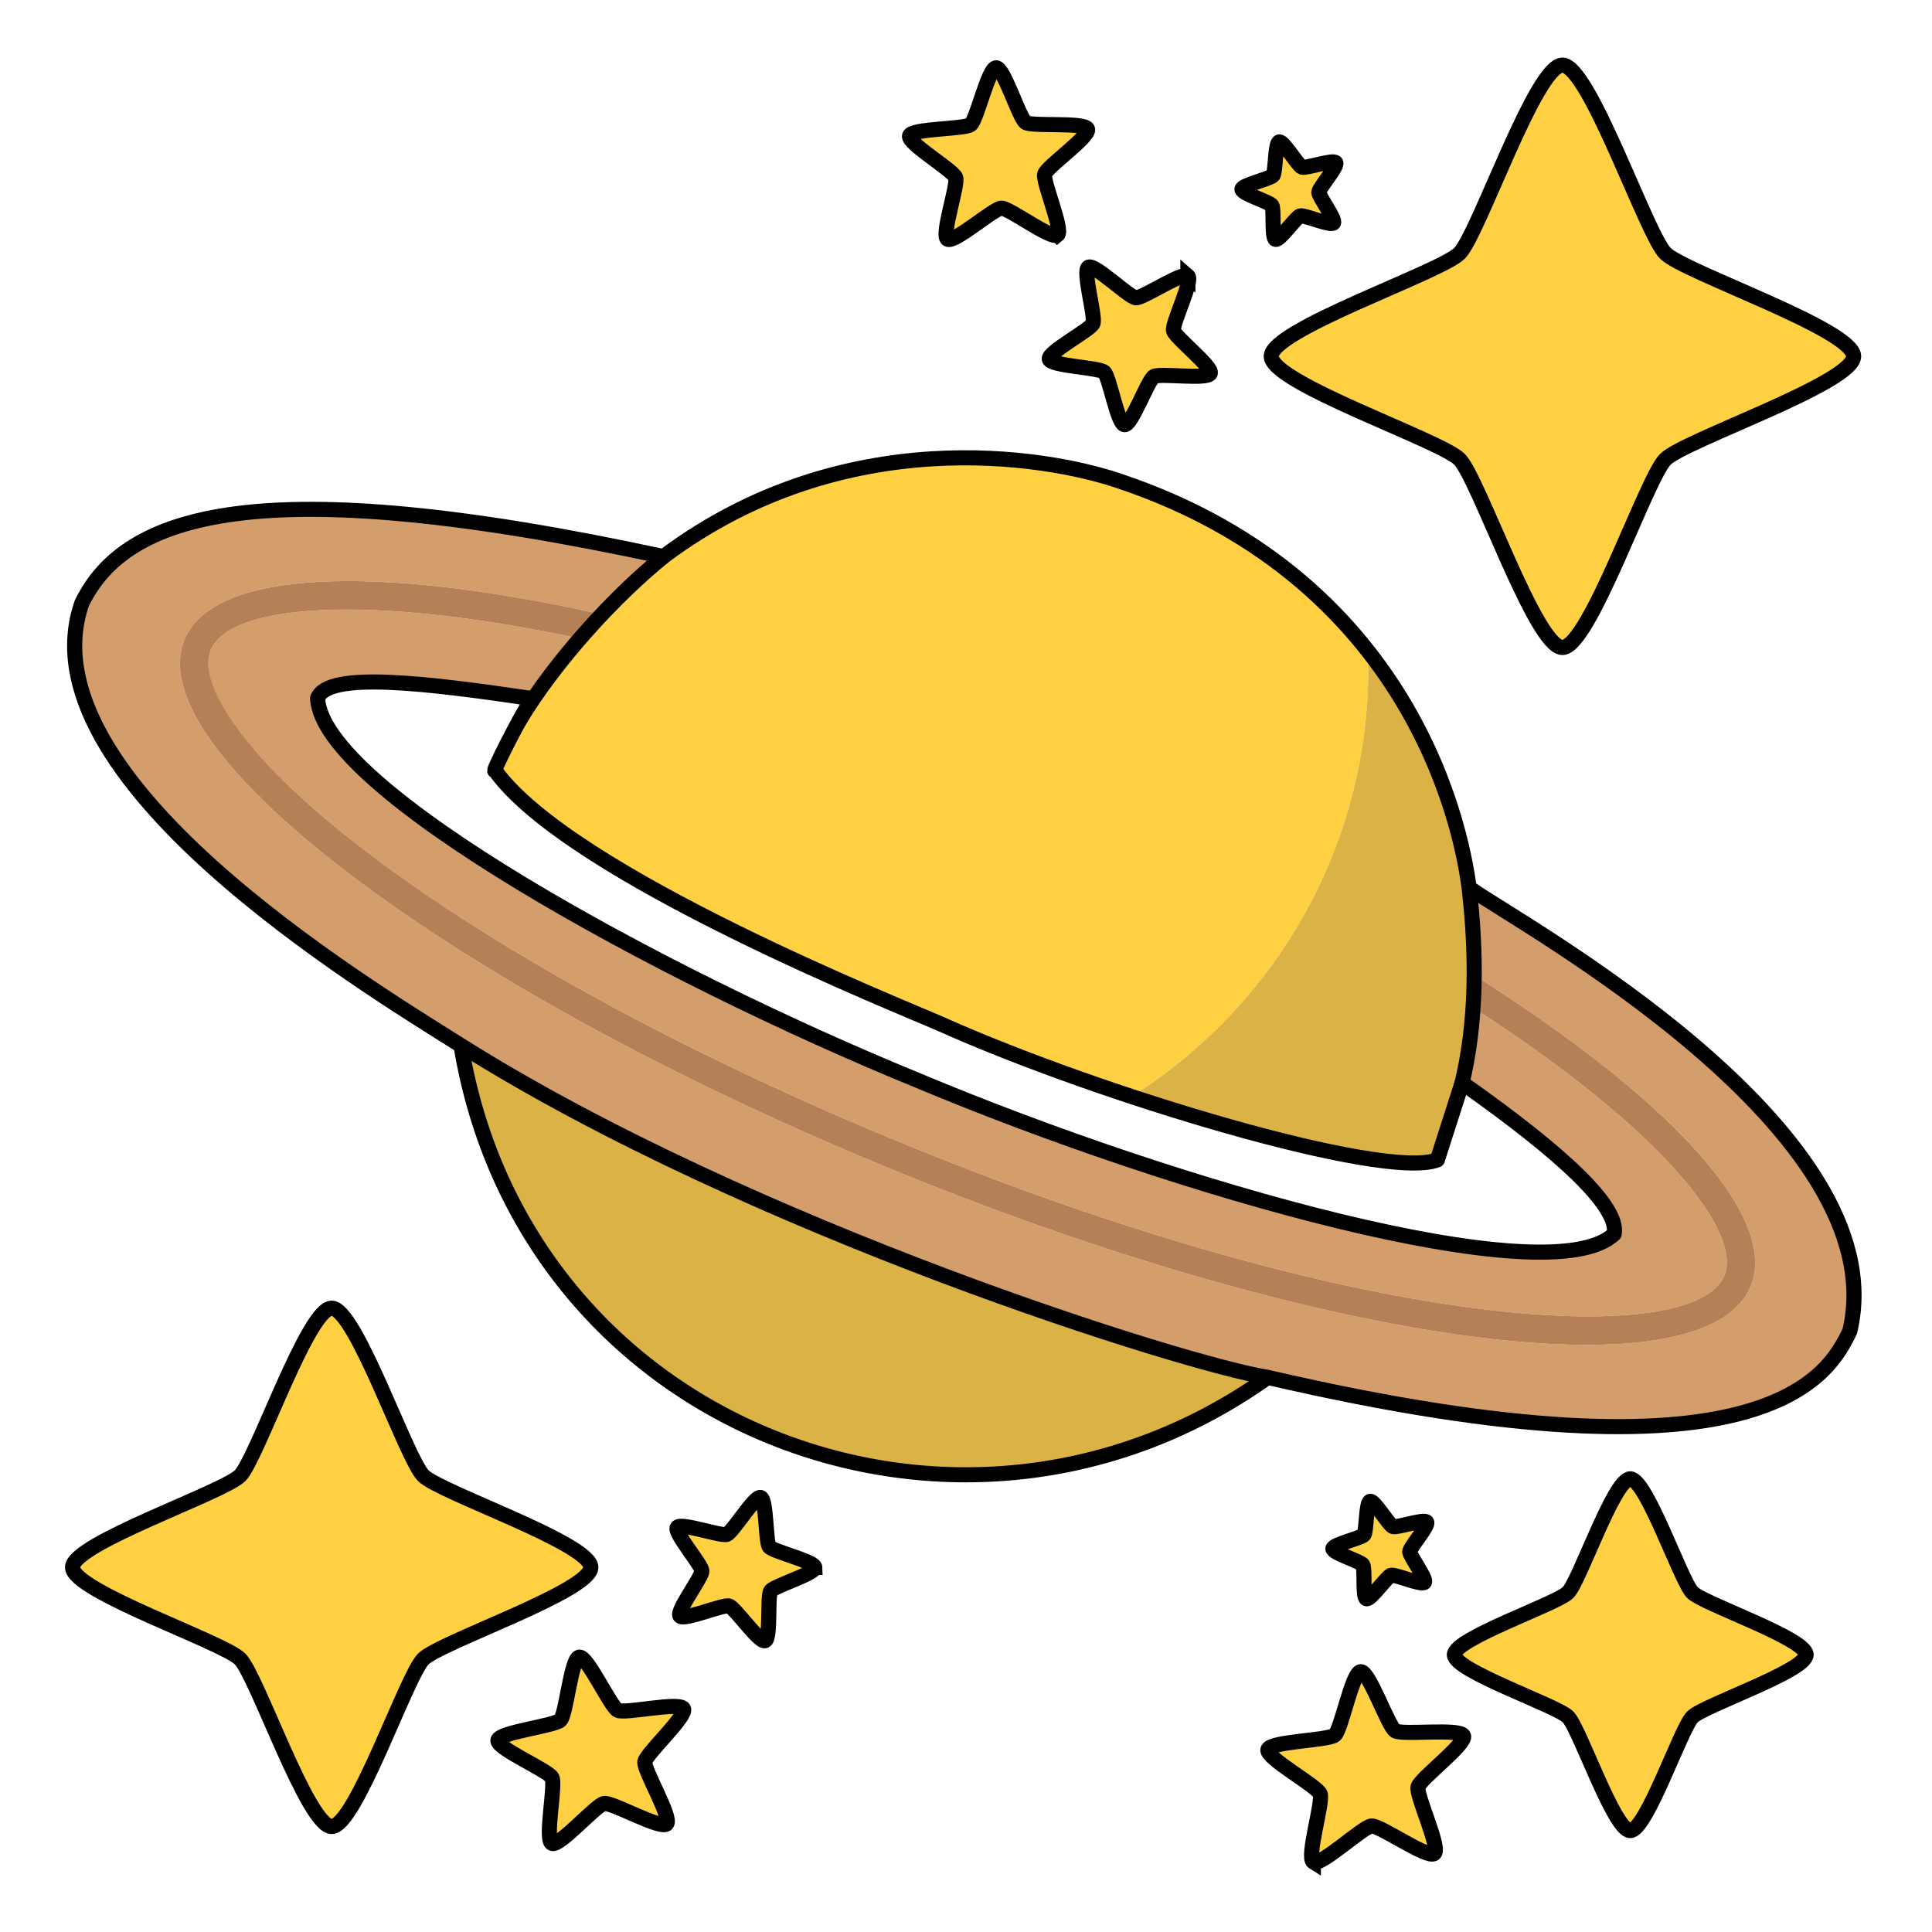 <?xml version="1.0" encoding="UTF-8" standalone="no"?>
<svg
   xmlns:dc="http://purl.org/dc/elements/1.1/"
   xmlns:cc="http://creativecommons.org/ns#"
   xmlns:rdf="http://www.w3.org/1999/02/22-rdf-syntax-ns#"
   xmlns:svg="http://www.w3.org/2000/svg"
   xmlns="http://www.w3.org/2000/svg"
   width="512"
   height="512"
   viewBox="0 0 135.465 135.465"
   version="1.1"
   id="svg8">
  <defs
     id="defs2" />
  <g
     id="layer1">
    <path
       style="fill:#ffd042;fill-opacity:1;stroke:#000000;stroke-width:1.058;stroke-miterlimit:4;stroke-dasharray:none;stroke-opacity:1"
       id="path3678"
       d="m 23.257,128.068 c -1.674,0 -5.241,-10.564 -6.425,-11.747 -1.183,-1.183 -11.747,-4.751 -11.747,-6.425 0,-1.674 10.564,-5.241 11.747,-6.425 1.183,-1.183 4.751,-11.747 6.425,-11.747 1.674,0 5.241,10.564 6.425,11.747 1.183,1.183 11.747,4.751 11.747,6.425 0,1.674 -10.564,5.241 -11.747,6.425 -1.183,1.183 -4.751,11.747 -6.425,11.747 z" />
    <path
       style="fill:#ffd042;fill-opacity:1;stroke:#000000;stroke-width:1.058;stroke-miterlimit:4;stroke-dasharray:none;stroke-opacity:1"
       id="path3678-6"
       d="m 109.552,45.401 c -1.881,0 -5.889,-11.869 -7.219,-13.199 -1.33,-1.33 -13.199,-5.338 -13.199,-7.219 0,-1.881 11.869,-5.889 13.199,-7.219 1.33,-1.33 5.338,-13.199 7.219,-13.199 1.881,0 5.889,11.869 7.219,13.199 1.33,1.33 13.199,5.338 13.199,7.219 0,1.881 -11.869,5.889 -13.199,7.219 -1.33,1.33 -5.338,13.199 -7.219,13.199 z" />
    <path
       style="fill:#ffd042;fill-opacity:1;stroke:#000000;stroke-width:1.058;stroke-miterlimit:4;stroke-dasharray:none;stroke-opacity:1"
       id="path3678-7"
       d="m 114.306,128.355 c -1.136,0 -3.557,-7.169 -4.36,-7.972 -0.803,-0.803 -7.972,-3.224 -7.972,-4.36 0,-1.136 7.169,-3.557 7.972,-4.36 0.803,-0.803 3.224,-7.972 4.36,-7.972 1.136,0 3.557,7.169 4.36,7.972 0.803,0.803 7.972,3.224 7.972,4.36 0,1.136 -7.169,3.557 -7.972,4.36 -0.803,0.803 -3.224,7.972 -4.36,7.972 z" />
    <g
       id="g3910"
       style="stroke:#000000;stroke-width:0;stroke-miterlimit:4;stroke-dasharray:none;stroke-opacity:1;filter:url(#filter4627);opacity:0.999"
       transform="matrix(-0.176,-0.175,0.176,-0.175,67.732,155.801)">
      <path
         style="fill:none;stroke:#000000;stroke-width:0;stroke-miterlimit:4;stroke-dasharray:none;stroke-opacity:1"
         d="m 395.431,251.37 c 0,0.962 -0.018,1.919 -0.036,2.876 0.023,-0.955 0.036,-1.914 0.036,-2.876 z"
         id="path3856" />
      <path
         style="fill:#ffd042;stroke:#000000;stroke-width:0;stroke-miterlimit:4;stroke-dasharray:none;stroke-opacity:1"
         d="m 279.66,110.144 c 0.924,0.184 1.844,0.379 2.761,0.58 -0.917,-0.201 -1.837,-0.396 -2.761,-0.58 z"
         id="path3860" />
      <path
         style="fill:#ffd042;stroke:#000000;stroke-width:0;stroke-miterlimit:4;stroke-dasharray:none;stroke-opacity:1"
         d="m 286.315,111.634 c 1.041,0.26 2.078,0.53 3.111,0.813 -1.032,-0.282 -2.069,-0.553 -3.111,-0.813 z"
         id="path3862" />
      <path
         style="fill:#ffd042;stroke:#000000;stroke-width:0;stroke-miterlimit:4;stroke-dasharray:none;stroke-opacity:1"
         d="m 283.012,110.853 c 0.98,0.22 1.957,0.45 2.929,0.69 -0.973,-0.239 -1.949,-0.471 -2.929,-0.69 z"
         id="path3864" />
      <path
         style="fill:#ffd042;stroke:#000000;stroke-width:0;stroke-miterlimit:4;stroke-dasharray:none;stroke-opacity:1"
         d="m 395.394,254.246 c 0.019,-0.957 0.036,-1.915 0.036,-2.876 0,-0.786 -0.022,-1.565 -0.035,-2.348 -0.012,0.008 -0.023,0.015 -0.035,0.022 -0.051,-3.104 -0.212,-6.178 -0.464,-9.227 0.015,-0.01 0.029,-0.019 0.044,-0.029 -0.604,-7.305 -1.758,-14.452 -3.418,-21.405 0.031,-0.021 0.061,-0.042 0.092,-0.063 -1.766,-7.518 -4.124,-14.807 -7.016,-21.819 -15.586,-4.7 -73.717,10.929 -139.996,38.382 -18.732,7.759 -36.336,15.726 -52.128,23.488 -2.248,10.108 -3.443,20.613 -3.443,31.398 0,41.168 17.304,78.272 45.001,104.516 -25.063,-3.021 -48.141,-12.482 -67.54,-26.67 -0.012,0.003 -0.024,0.006 -0.036,0.009 23.819,17.44 53.191,27.745 84.975,27.745 72.008,0 131.67,-52.855 142.31,-121.885 -0.067,0.041 -0.133,0.082 -0.201,0.122 0.986,-6.343 1.691,-12.781 1.854,-19.36 z"
         id="path3866" />
      <path
         style="fill:#ffd042;stroke:#000000;stroke-width:0;stroke-miterlimit:4;stroke-dasharray:none;stroke-opacity:1"
         d="m 336.357,135.08 c -13.912,-10.177 -29.717,-17.917 -46.79,-22.595 17.057,4.682 32.842,12.433 46.744,22.606 0.015,-0.004 0.03,-0.008 0.046,-0.011 z"
         id="path3868" />
      <path
         style="fill:#ffd042;stroke:#000000;stroke-width:0;stroke-miterlimit:4;stroke-dasharray:none;stroke-opacity:1"
         d="m 272.829,108.955 c 0.812,0.121 1.619,0.254 2.427,0.388 -0.808,-0.134 -1.615,-0.267 -2.427,-0.388 z"
         id="path3870" />
      <path
         style="fill:#ffd042;stroke:#000000;stroke-width:0;stroke-miterlimit:4;stroke-dasharray:none;stroke-opacity:1"
         d="m 269.35,108.479 c 0.761,0.094 1.519,0.201 2.276,0.308 -0.757,-0.107 -1.514,-0.214 -2.276,-0.308 z"
         id="path3872" />
      <path
         style="fill:#ffd042;stroke:#000000;stroke-width:0;stroke-miterlimit:4;stroke-dasharray:none;stroke-opacity:1"
         d="m 265.837,108.085 c 0.706,0.07 1.407,0.153 2.11,0.233 -0.703,-0.08 -1.405,-0.163 -2.11,-0.233 z"
         id="path3874" />
      <path
         style="fill:#ffd042;stroke:#000000;stroke-width:0;stroke-miterlimit:4;stroke-dasharray:none;stroke-opacity:1"
         d="m 262.283,107.775 c 0.646,0.048 1.289,0.109 1.934,0.166 -0.645,-0.056 -1.288,-0.117 -1.934,-0.166 z"
         id="path3876" />
      <path
         style="fill:#ffd042;stroke:#000000;stroke-width:0;stroke-miterlimit:4;stroke-dasharray:none;stroke-opacity:1"
         d="m 255.08,107.416 c 0.45,0.011 0.898,0.034 1.347,0.05 -0.449,-0.016 -0.897,-0.039 -1.347,-0.05 z"
         id="path3878" />
      <path
         style="fill:#ffd042;stroke:#000000;stroke-width:0;stroke-miterlimit:4;stroke-dasharray:none;stroke-opacity:1"
         d="m 258.699,107.552 c 0.573,0.029 1.142,0.07 1.713,0.105 -0.571,-0.035 -1.141,-0.076 -1.713,-0.105 z"
         id="path3880" />
      <path
         style="fill:#ffd042;stroke:#000000;stroke-width:0;stroke-miterlimit:4;stroke-dasharray:none;stroke-opacity:1"
         d="m 276.269,109.511 c 0.867,0.151 1.73,0.313 2.592,0.479 -0.862,-0.165 -1.725,-0.328 -2.592,-0.479 z"
         id="path3882" />
      <path
         style="fill:#ffd042;stroke:#000000;stroke-width:0;stroke-miterlimit:4;stroke-dasharray:none;stroke-opacity:1"
         d="m 128.965,327.129 c -1.196,-1.927 -2.35,-3.883 -3.456,-5.87 1.105,1.987 2.255,3.944 3.449,5.871 0.003,0 0.005,0 0.007,-10e-4 z"
         id="path3884" />
      <path
         style="fill:#ffd042;stroke:#000000;stroke-width:0;stroke-miterlimit:4;stroke-dasharray:none;stroke-opacity:1"
         d="m 119.786,309.797 c 0.34,0.765 0.688,1.524 1.041,2.282 -0.353,-0.757 -0.701,-1.517 -1.041,-2.282 z"
         id="path3886" />
      <path
         style="fill:#ffd042;stroke:#000000;stroke-width:0;stroke-miterlimit:4;stroke-dasharray:none;stroke-opacity:1"
         d="m 122.572,315.693 c 0.402,0.804 0.811,1.603 1.228,2.399 -0.417,-0.795 -0.826,-1.595 -1.228,-2.399 z"
         id="path3888" />
      <path
         style="fill:#ffd042;stroke:#000000;stroke-width:0;stroke-miterlimit:4;stroke-dasharray:none;stroke-opacity:1"
         d="m 124.03,318.53 c 0.446,0.844 0.899,1.684 1.361,2.518 -0.462,-0.834 -0.914,-1.674 -1.361,-2.518 z"
         id="path3890" />
      <path
         style="fill:#ffd042;stroke:#000000;stroke-width:0;stroke-miterlimit:4;stroke-dasharray:none;stroke-opacity:1"
         d="m 121.152,312.775 c 0.368,0.78 0.744,1.555 1.126,2.327 -0.382,-0.772 -0.757,-1.548 -1.126,-2.327 z"
         id="path3892" />
      <path
         style="fill:#ffd042;stroke:#000000;stroke-width:0;stroke-miterlimit:4;stroke-dasharray:none;stroke-opacity:1"
         d="m 118.476,306.758 c 0.317,0.76 0.643,1.514 0.973,2.267 -0.33,-0.753 -0.656,-1.508 -0.973,-2.267 z"
         id="path3894" />
      <path
         style="fill:#dbb246;stroke:#000000;stroke-width:0;stroke-miterlimit:4;stroke-dasharray:none;stroke-opacity:1"
         d="m 189.031,289.77 c 0,-10.785 1.195,-21.29 3.443,-31.398 -40.088,19.702 -68.488,38.078 -74.006,48.367 0.003,0.006 0.005,0.012 0.008,0.018 0.317,0.76 0.643,1.514 0.973,2.267 0.113,0.257 0.224,0.516 0.338,0.772 0.34,0.765 0.688,1.525 1.041,2.282 0.108,0.232 0.215,0.464 0.325,0.696 0.368,0.78 0.744,1.555 1.126,2.327 0.098,0.197 0.196,0.394 0.294,0.591 0.402,0.804 0.811,1.604 1.228,2.399 0.076,0.146 0.154,0.292 0.231,0.438 0.446,0.844 0.899,1.684 1.361,2.518 0.039,0.071 0.079,0.141 0.118,0.211 1.106,1.987 2.26,3.943 3.456,5.87 0.052,-0.01 0.101,-0.019 0.153,-0.029 3.776,6.088 7.995,11.867 12.604,17.303 0.059,-0.012 0.117,-0.024 0.177,-0.037 1.97,2.32 3.965,4.608 6.075,6.797 -0.04,0.009 -0.078,0.017 -0.118,0.025 5.762,5.985 12.032,11.477 18.751,16.399 -0.039,0.01 -0.076,0.018 -0.115,0.028 19.399,14.188 42.477,23.649 67.54,26.67 -27.699,-26.242 -45.003,-63.346 -45.003,-104.514 z"
         id="path3896" />
      <path
         style="fill:#dbb246;stroke:#000000;stroke-width:0;stroke-miterlimit:4;stroke-dasharray:none;stroke-opacity:1"
         d="m 336.311,135.091 c -13.902,-10.173 -29.687,-17.924 -46.744,-22.606 -0.047,-0.013 -0.094,-0.025 -0.141,-0.038 -1.032,-0.282 -2.069,-0.553 -3.111,-0.813 -0.125,-0.031 -0.25,-0.061 -0.374,-0.091 -0.973,-0.24 -1.949,-0.47 -2.929,-0.69 -0.197,-0.044 -0.394,-0.085 -0.591,-0.128 -0.917,-0.202 -1.837,-0.396 -2.761,-0.58 -0.266,-0.053 -0.533,-0.102 -0.799,-0.153 -0.862,-0.167 -1.725,-0.329 -2.592,-0.479 -0.337,-0.059 -0.676,-0.112 -1.013,-0.168 -0.807,-0.135 -1.615,-0.267 -2.427,-0.388 -0.4,-0.06 -0.802,-0.112 -1.202,-0.168 -0.757,-0.106 -1.515,-0.213 -2.276,-0.308 -0.467,-0.058 -0.936,-0.107 -1.404,-0.161 -0.703,-0.08 -1.404,-0.163 -2.11,-0.233 -0.539,-0.054 -1.08,-0.096 -1.62,-0.144 -0.644,-0.057 -1.287,-0.118 -1.934,-0.166 -0.622,-0.046 -1.247,-0.08 -1.871,-0.118 -0.571,-0.035 -1.14,-0.076 -1.713,-0.105 -0.755,-0.038 -1.514,-0.06 -2.272,-0.086 -0.449,-0.015 -0.897,-0.038 -1.347,-0.05 -1.213,-0.03 -2.429,-0.046 -3.649,-0.046 -72.03,0 -131.706,52.886 -142.32,121.946 33.467,-20.203 71.687,-39.286 110.289,-55.274 40.184,-16.648 80.077,-29.887 116.911,-38.953 z"
         id="path3898" />
      <path
         style="fill:#d49e6c;stroke:#000000;stroke-width:0;stroke-miterlimit:4;stroke-dasharray:none;stroke-opacity:1"
         d="m 500.446,148.229 v -0.004 c -9.359,-22.59 -43.781,-31.23 -99.531,-25.031 -19.884,2.215 -41.629,6.243 -64.558,11.885 -0.015,0.004 -0.031,0.008 -0.046,0.011 -21.027,5.176 -43.051,11.711 -65.557,19.464 -16.918,5.828 -34.109,12.344 -51.354,19.487 -38.602,15.988 -76.822,35.071 -110.289,55.274 -71.194,42.978 -120.848,91.032 -106.696,125.203 7.398,17.844 31.414,26.914 68.148,26.914 26.028,0 58.493,-4.599 95.893,-13.807 l 0.036,-0.009 c 0.039,-0.01 0.076,-0.018 0.115,-0.028 -6.719,-4.922 -12.989,-10.414 -18.751,-16.399 -27.116,5.97 -51.087,9.111 -70.179,9.111 -25.144,0 -41.901,-5.37 -46.548,-16.627 -13.104,-31.747 75.128,-98.287 197.071,-148.621 78.701,-32.485 152.217,-50.281 197.977,-50.283 h 0.009 v 0 0 c 25.139,0 41.893,5.371 46.539,16.627 8.173,19.799 -23.077,53.132 -77.33,87.626 0.013,0.782 0.035,1.562 0.035,2.348 0,0.962 -0.013,1.921 -0.036,2.876 -0.163,6.579 -0.868,13.017 -1.854,19.361 0.068,-0.041 0.133,-0.082 0.201,-0.122 79.418,-48.064 119.313,-94.799 106.705,-125.256 z"
         id="path3900" />
      <path
         style="fill:#d49e6c;stroke:#000000;stroke-width:0;stroke-miterlimit:4;stroke-dasharray:none;stroke-opacity:0.989"
         d="M 231.253,202.447 C 99.035,257.022 29.891,319.706 38.524,340.621 c 3.063,7.422 17.334,11.68 39.153,11.68 17.928,0 39.741,-2.764 64.045,-7.897 -4.61,-5.436 -8.828,-11.216 -12.604,-17.303 -0.052,0.01 -0.101,0.019 -0.153,0.029 -0.002,0 -0.004,10e-4 -0.006,10e-4 -41.083,7.978 -58.897,4.329 -60.63,0.13 -1.125,-2.727 4.031,-16.211 41.25,-41.609 32.422,-22.133 78.039,-45.813 128.43,-66.688 50.391,-20.875 99.39,-36.383 137.969,-43.664 16.953,-3.203 29.344,-4.313 38.25,-4.313 14.352,0 19.641,2.891 20.336,4.57 1.733,4.18 -8.271,19.353 -42.949,42.764 -0.031,0.021 -0.061,0.042 -0.092,0.063 1.66,6.953 2.814,14.1 3.418,21.405 51.099,-33.256 75.75,-62.353 70.39,-75.34 -3.063,-7.422 -17.331,-11.68 -39.144,-11.68 v -8 l -0.008,8 c -46.701,0.002 -119.57,18.574 -194.926,49.678 z"
         id="path3902" />
      <path
         style="fill:#b68057;stroke:#000000;stroke-width:0;stroke-miterlimit:4;stroke-dasharray:none;stroke-opacity:1"
         d="m 141.899,344.367 c -0.059,0.013 -0.117,0.024 -0.177,0.037 -24.305,5.134 -46.117,7.897 -64.045,7.897 -21.818,0 -36.089,-4.257 -39.153,-11.68 -8.633,-20.915 60.511,-83.599 192.729,-138.174 75.356,-31.104 148.225,-49.676 194.925,-49.678 l 0.008,-8 c 0,0 -0.006,0 -0.009,0 -45.76,0.002 -119.276,17.798 -197.977,50.283 -121.943,50.335 -210.175,116.875 -197.071,148.622 4.647,11.258 21.404,16.627 46.548,16.627 19.092,0 43.063,-3.141 70.179,-9.111 0.04,-0.009 0.078,-0.017 0.118,-0.025 -2.11,-2.19 -4.105,-4.478 -6.075,-6.798 z"
         id="path3904" />
      <path
         id="line3906"
         style="fill:none;stroke:#000000;stroke-width:0;stroke-linecap:round;stroke-linejoin:round;stroke-miterlimit:4;stroke-dasharray:none;stroke-opacity:1"
         d="m 426.186,144.77 v -0.001" />
      <path
         style="fill:#b68057;stroke:#000000;stroke-width:0;stroke-miterlimit:4;stroke-dasharray:none;stroke-opacity:1"
         d="m 465.33,164.449 c 5.361,12.987 -19.291,42.084 -70.39,75.34 -0.015,0.01 -0.029,0.019 -0.044,0.029 0.252,3.049 0.413,6.124 0.464,9.227 0.012,-0.007 0.023,-0.015 0.035,-0.022 54.253,-34.494 85.502,-67.827 77.33,-87.626 -4.646,-11.256 -21.409,-16.628 -46.548,-16.628 l -0.678,8.001 c 21.813,-0.001 36.768,4.256 39.831,11.679 z"
         id="path3908" />
      <path
         style="fill:none;stroke:#000000;stroke-width:4.268;stroke-linecap:butt;stroke-linejoin:round;stroke-opacity:1;stroke-miterlimit:4;stroke-dasharray:none"
         d="M 393.741,273.484 C 492.495,209.997 509.545,174.616 500.446,148.229 477.763,101.361 368.827,127.761 336.311,135.091 241.801,156.338 127.968,215.626 109.111,229.315 -14.074,305.901 -1.926,342.055 2.415,354.518 33.184,404.307 149.133,370.581 166.456,367.625"
         id="path4253" />
      <path
         style="fill:none;stroke:#000000;stroke-width:4.268;stroke-linecap:butt;stroke-linejoin:round;stroke-opacity:1;stroke-miterlimit:4;stroke-dasharray:none"
         d="M 336.264,135.102 C 246.424,70.659 126.405,124.522 109.111,229.315"
         id="path4255" />
    </g>
    <g
       id="g3912"
       style="stroke-width:0;stroke-miterlimit:4;stroke-dasharray:none"
       transform="matrix(-0.176,-0.175,0.176,-0.175,67.732,155.801)" />
    <g
       id="g3914"
       style="stroke-width:0;stroke-miterlimit:4;stroke-dasharray:none"
       transform="matrix(-0.176,-0.175,0.176,-0.175,67.732,155.801)" />
    <g
       id="g3916"
       style="stroke-width:0;stroke-miterlimit:4;stroke-dasharray:none"
       transform="matrix(-0.176,-0.175,0.176,-0.175,67.732,155.801)" />
    <g
       id="g3918"
       style="stroke-width:0;stroke-miterlimit:4;stroke-dasharray:none"
       transform="matrix(-0.176,-0.175,0.176,-0.175,67.732,155.801)" />
    <g
       id="g3920"
       style="stroke-width:0;stroke-miterlimit:4;stroke-dasharray:none"
       transform="matrix(-0.176,-0.175,0.176,-0.175,67.732,155.801)" />
    <g
       id="g3922"
       style="stroke-width:0;stroke-miterlimit:4;stroke-dasharray:none"
       transform="matrix(-0.176,-0.175,0.176,-0.175,67.732,155.801)" />
    <g
       id="g3924"
       style="stroke-width:0;stroke-miterlimit:4;stroke-dasharray:none"
       transform="matrix(-0.176,-0.175,0.176,-0.175,67.732,155.801)" />
    <g
       id="g3926"
       style="stroke-width:0;stroke-miterlimit:4;stroke-dasharray:none"
       transform="matrix(-0.176,-0.175,0.176,-0.175,67.732,155.801)" />
    <g
       id="g3928"
       style="stroke-width:0;stroke-miterlimit:4;stroke-dasharray:none"
       transform="matrix(-0.176,-0.175,0.176,-0.175,67.732,155.801)" />
    <g
       id="g3930"
       style="stroke-width:0;stroke-miterlimit:4;stroke-dasharray:none"
       transform="matrix(-0.176,-0.175,0.176,-0.175,67.732,155.801)" />
    <g
       id="g3932"
       style="stroke-width:0;stroke-miterlimit:4;stroke-dasharray:none"
       transform="matrix(-0.176,-0.175,0.176,-0.175,67.732,155.801)" />
    <g
       id="g3934"
       style="stroke-width:0;stroke-miterlimit:4;stroke-dasharray:none"
       transform="matrix(-0.176,-0.175,0.176,-0.175,67.732,155.801)" />
    <g
       id="g3936"
       style="stroke-width:0;stroke-miterlimit:4;stroke-dasharray:none"
       transform="matrix(-0.176,-0.175,0.176,-0.175,67.732,155.801)" />
    <g
       id="g3938"
       style="stroke-width:0;stroke-miterlimit:4;stroke-dasharray:none"
       transform="matrix(-0.176,-0.175,0.176,-0.175,67.732,155.801)" />
    <g
       id="g3940"
       style="stroke-width:0;stroke-miterlimit:4;stroke-dasharray:none"
       transform="matrix(-0.176,-0.175,0.176,-0.175,67.732,155.801)" />
    <path
       style="fill:#ffd042;fill-opacity:1;fill-rule:nonzero;stroke:#000000;stroke-width:1.058;stroke-linecap:square;stroke-linejoin:miter;stroke-miterlimit:4;stroke-dasharray:none;stroke-opacity:1;paint-order:normal"
       id="path4744"
       d="m 74.147,16.477 c -0.428,0.337 -3.388,-1.902 -3.933,-1.882 -0.545,0.021 -3.327,2.477 -3.78,2.173 -0.453,-0.303 0.762,-3.81 0.574,-4.322 -0.188,-0.512 -3.383,-2.399 -3.235,-2.923 0.149,-0.524 3.859,-0.453 4.288,-0.789 0.428,-0.337 1.236,-3.959 1.781,-3.98 0.545,-0.021 1.623,3.531 2.076,3.834 0.453,0.303 4.147,-0.048 4.335,0.464 0.188,0.512 -2.856,2.635 -3.005,3.159 -0.149,0.524 1.327,3.93 0.899,4.266 z" />
    <path
       style="fill:#ffd042;fill-opacity:1;fill-rule:nonzero;stroke:#000000;stroke-width:1.058;stroke-linecap:square;stroke-linejoin:miter;stroke-miterlimit:4;stroke-dasharray:none;stroke-opacity:1;paint-order:normal"
       id="path4746"
       d="m 83.29,19.353 c 0.373,0.325 -1.121,3.343 -1.01,3.825 0.111,0.482 2.772,2.546 2.578,3.001 -0.194,0.455 -3.526,-0.033 -3.95,0.221 -0.424,0.254 -1.565,3.423 -2.057,3.379 -0.493,-0.044 -1.058,-3.363 -1.431,-3.688 -0.373,-0.325 -3.739,-0.43 -3.849,-0.912 -0.111,-0.482 2.872,-2.045 3.066,-2.5 0.194,-0.455 -0.746,-3.689 -0.322,-3.943 0.424,-0.254 2.833,2.099 3.325,2.143 0.493,0.044 3.278,-1.849 3.65,-1.524 z" />
    <path
       style="fill:#ffd042;fill-opacity:1;fill-rule:nonzero;stroke:#000000;stroke-width:1.058;stroke-linecap:square;stroke-linejoin:miter;stroke-miterlimit:4;stroke-dasharray:none;stroke-opacity:1;paint-order:normal"
       id="path4748"
       d="m 93.499,15.628 c -0.184,0.235 -2.048,-0.573 -2.335,-0.492 -0.287,0.081 -1.449,1.748 -1.729,1.645 -0.28,-0.103 -0.088,-2.125 -0.254,-2.373 -0.166,-0.248 -2.11,-0.838 -2.099,-1.136 0.011,-0.298 1.994,-0.74 2.178,-0.974 0.184,-0.235 0.145,-2.266 0.432,-2.347 0.287,-0.081 1.32,1.668 1.6,1.771 0.28,0.103 2.2,-0.562 2.366,-0.314 0.166,0.248 -1.178,1.771 -1.19,2.069 -0.011,0.298 1.214,1.918 1.03,2.153 z" />
    <path
       style="fill:#ffd042;fill-opacity:1;fill-rule:nonzero;stroke:#000000;stroke-width:1.058;stroke-linecap:square;stroke-linejoin:miter;stroke-miterlimit:4;stroke-dasharray:none;stroke-opacity:1;paint-order:normal"
       id="path4750"
       d="m 47.925,119.812 c 0.267,0.51 -2.631,3.154 -2.714,3.724 -0.084,0.57 1.932,3.936 1.529,4.348 -0.403,0.412 -3.813,-1.527 -4.381,-1.431 -0.568,0.097 -3.146,3.054 -3.662,2.798 -0.516,-0.256 0.274,-4.098 0.007,-4.609 -0.267,-0.51 -3.876,-2.048 -3.793,-2.618 0.084,-0.57 3.982,-1.006 4.385,-1.418 0.403,-0.412 0.75,-4.319 1.318,-4.416 0.568,-0.097 2.187,3.477 2.703,3.732 0.516,0.256 4.34,-0.621 4.607,-0.111 z" />
    <path
       style="fill:#ffd042;fill-opacity:1;fill-rule:nonzero;stroke:#000000;stroke-width:1.058;stroke-linecap:square;stroke-linejoin:miter;stroke-miterlimit:4;stroke-dasharray:none;stroke-opacity:1;paint-order:normal"
       id="path4752"
       d="m 57.134,109.907 c 0.014,0.438 -2.85,1.286 -3.096,1.649 -0.247,0.363 0.016,3.337 -0.397,3.485 -0.413,0.148 -2.104,-2.313 -2.525,-2.435 -0.421,-0.123 -3.169,1.046 -3.438,0.699 -0.269,-0.347 1.549,-2.716 1.536,-3.154 -0.014,-0.438 -1.974,-2.691 -1.727,-3.053 0.247,-0.363 3.062,0.634 3.474,0.486 0.413,-0.148 1.949,-2.709 2.37,-2.586 0.421,0.123 0.343,3.108 0.611,3.454 0.269,0.347 3.179,1.016 3.192,1.455 z" />
    <path
       style="fill:#ffd042;fill-opacity:1;fill-rule:nonzero;stroke:#000000;stroke-width:1.058;stroke-linecap:square;stroke-linejoin:miter;stroke-miterlimit:4;stroke-dasharray:none;stroke-opacity:1;paint-order:normal"
       id="path4754"
       d="m 92.088,130.557 c -0.509,-0.318 0.702,-4.221 0.477,-4.777 -0.225,-0.556 -3.81,-2.519 -3.665,-3.101 0.145,-0.582 4.231,-0.636 4.691,-1.022 0.46,-0.386 1.219,-4.402 1.817,-4.444 0.599,-0.042 1.913,3.828 2.422,4.145 0.509,0.318 4.563,-0.201 4.788,0.355 0.225,0.556 -3.049,3.002 -3.194,3.584 -0.145,0.582 1.601,4.277 1.142,4.663 -0.46,0.386 -3.797,-1.972 -4.396,-1.93 -0.599,0.042 -3.573,2.845 -4.082,2.527 z" />
    <path
       style="fill:#ffd042;fill-opacity:1;fill-rule:nonzero;stroke:#000000;stroke-width:1.058;stroke-linecap:square;stroke-linejoin:miter;stroke-miterlimit:4;stroke-dasharray:none;stroke-opacity:1;paint-order:normal"
       id="path4748-5"
       d="m 99.874,110.944 c -0.184,0.235 -2.048,-0.573 -2.335,-0.492 -0.287,0.081 -1.449,1.748 -1.729,1.645 -0.28,-0.103 -0.088,-2.125 -0.254,-2.373 -0.166,-0.248 -2.11,-0.838 -2.099,-1.136 0.011,-0.298 1.994,-0.74 2.178,-0.974 0.184,-0.235 0.145,-2.266 0.432,-2.347 0.287,-0.081 1.32,1.668 1.6,1.771 0.28,0.103 2.2,-0.562 2.366,-0.314 0.166,0.248 -1.178,1.771 -1.19,2.069 -0.011,0.298 1.214,1.918 1.03,2.153 z" />
    <path
       style="fill:none;stroke:#000000;stroke-width:1.058;stroke-linecap:butt;stroke-linejoin:round;stroke-opacity:1;stroke-miterlimit:4;stroke-dasharray:none"
       d="m 102.516,75.925 c 7.094,5.001 11.024,8.689 10.665,10.595 C 108.679,90.854 82.479,83.366 64.389,75.77 46.227,68.349 22.505,55.336 22.27,48.949 c 0.72,-1.894 7.573,-1.071 15.072,0.037 -0.664,0.853 -2.964,5.398 -2.625,5.045 5.273,7.352 28.739,16.644 31.31,17.796 11.096,4.964 30.995,10.94 34.754,9.501 z"
       id="path4247" />
    <path
       style="fill:none;stroke:#000000;stroke-width:1.058;stroke-linecap:butt;stroke-linejoin:round;stroke-miterlimit:4;stroke-dasharray:none;stroke-opacity:1"
       d="m 36.357,50.621 c 2.575,-4.311 6.839,-8.923 10.267,-11.673 12.541,-9.329 26.645,-6.987 31.817,-5.235 21.353,7.135 24.202,25.696 24.568,28.533 0.52,4.531 0.581,9.378 -0.559,13.959"
       id="path4251" />
  </g>
</svg>
